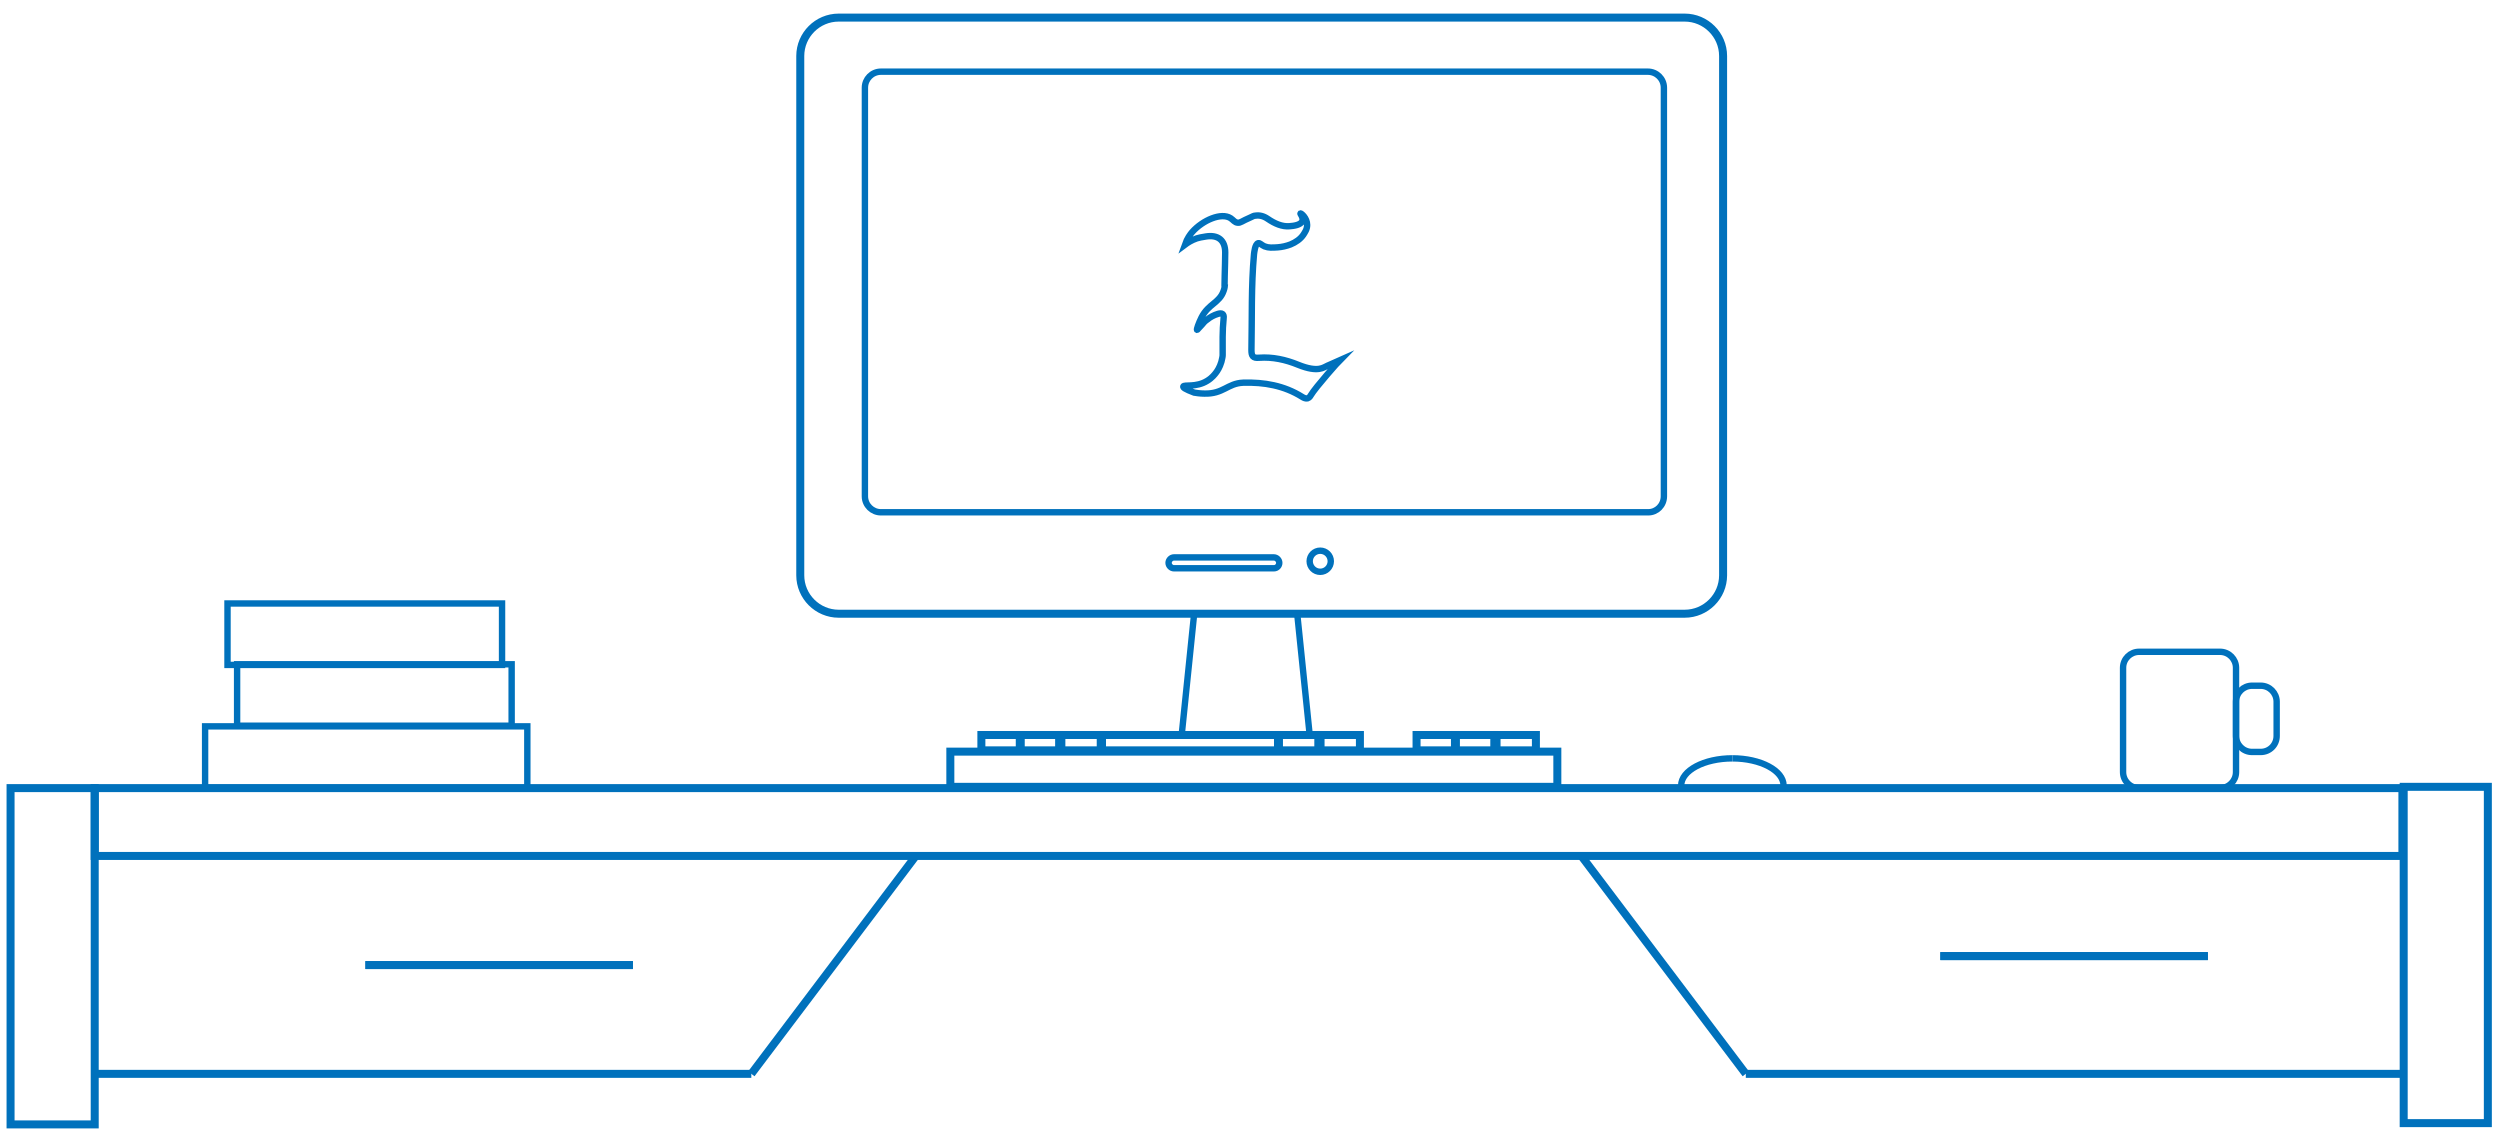 <?xml version="1.0" encoding="utf-8"?>
<!-- Generator: Adobe Illustrator 20.1.0, SVG Export Plug-In . SVG Version: 6.00 Build 0)  -->
<svg version="1.1" id="Layer_1" xmlns="http://www.w3.org/2000/svg" xmlns:xlink="http://www.w3.org/1999/xlink" x="0px" y="0px"
	 viewBox="0 0 781.3 354" style="enable-background:new 0 0 781.3 354;" xml:space="preserve">
<style type="text/css">
	.st0{fill:none;stroke:#0071BC;stroke-width:2.5;stroke-miterlimit:10;}
	.st1{fill:none;stroke:#0071BC;stroke-width:2;stroke-miterlimit:10;}
</style>
<rect x="29.6" y="246.3" class="st0" width="721.2" height="21.2"/>
<rect x="3.3" y="246.3" class="st0" width="26.3" height="105.1"/>
<rect x="751.2" y="245.9" class="st0" width="26.3" height="105.1"/>
<line class="st0" x1="29.6" y1="335.6" x2="234.8" y2="335.6"/>
<path class="st0" d="M234.8,335.6l51.4-68.1L234.8,335.6z"/>
<line class="st0" x1="750.8" y1="335.6" x2="545.6" y2="335.6"/>
<path class="st0" d="M545.6,335.6l-51.4-68.1L545.6,335.6z"/>
<path class="st0" d="M114.2,301.6h83.6H114.2z"/>
<path class="st0" d="M114.2,301.6h83.6H114.2z"/>
<path class="st0" d="M606.4,298.8H690H606.4z"/>
<path class="st0" d="M606.4,298.8H690H606.4z"/>
<path class="st0" d="M526.5,191.8H262.1c-6.6,0-12-5.4-12-12V17.5c0-6.6,5.4-12,12-12h264.4c6.6,0,12,5.4,12,12v162.3
	C538.5,186.4,533.1,191.8,526.5,191.8z"/>
<rect x="297" y="234.9" class="st0" width="189.7" height="11"/>
<rect x="306.7" y="229.7" class="st0" width="12.3" height="4.8"/>
<rect x="318.7" y="229.7" class="st0" width="12.3" height="4.8"/>
<rect x="331.7" y="229.7" class="st0" width="12.3" height="4.8"/>
<rect x="344.4" y="229.7" class="st0" width="55" height="4.8"/>
<rect x="399.7" y="229.7" class="st0" width="12.3" height="4.8"/>
<rect x="412.7" y="229.7" class="st0" width="12.3" height="4.8"/>
<rect x="442.7" y="229.7" class="st0" width="12.3" height="4.8"/>
<rect x="454.7" y="229.7" class="st0" width="12.3" height="4.8"/>
<rect x="467.7" y="229.7" class="st0" width="12.3" height="4.8"/>
<path class="st1" d="M515.1,160.1H275.3c-2.7,0-5-2.2-5-5V27.4c0-2.7,2.2-5,5-5h239.7c2.7,0,5,2.2,5,5v127.7
	C520,157.9,517.8,160.1,515.1,160.1z"/>
<path class="st1" d="M398.1,177.6h-31.2c-0.9,0-1.7-0.8-1.7-1.7l0,0c0-0.9,0.8-1.7,1.7-1.7h31.2c0.9,0,1.7,0.8,1.7,1.7l0,0
	C399.8,176.8,399.1,177.6,398.1,177.6z"/>
<circle class="st1" cx="412.6" cy="175.4" r="3.3"/>
<path class="st1" d="M391.1,109.4c0,1.8,0.4,2.6,2.4,2.4c4.2-0.3,8.3,0.6,12.2,2.2c6.4,2.6,8.1,0.7,9.1,0.3c0,0,0.1,0,3.9-1.7
	c-0.1,0.1-7.5,8.3-9.1,11c-0.1,0.2-0.4,0.7-1,0.9c-0.5,0.1-1.1-0.1-1.7-0.5c-5.6-3.5-11.8-4.6-18.4-4.4c-4.9,0.2-6.2,3.6-12.2,3.4
	c-1.3,0-2.4-0.2-3.1-0.3c-2.9-1.1-3.5-1.6-3.4-1.9c0.1-0.7,4,0.4,7.5-1.8c1.5-0.9,2.4-2.1,2.7-2.5c0.4-0.5,1.2-1.7,1.7-3.4
	c0.2-0.9,0.4-1.6,0.4-2.1c0-3.8-0.1-7.7,0.3-11.5c0.2-1.4-0.5-1.8-1.8-1.4c-1.3,0.4-2.4,1-3.5,1.9c-0.6,0.4-1,0.9-1.5,1.5
	c-1.1,1.1-1.4,1.6-1.5,1.6c-0.2-0.1,0.5-2.1,1.4-3.9c2.2-4.3,5.6-4.5,6.9-8.3c0.3-0.8,0.4-1.6,0.4-2c-0.3,3.3,0.1-6.7,0.1-10
	c0-3.8-2.2-5.6-6-5c-1.3,0.2-2.3,0.4-2.9,0.6c-1.7,0.6-2.9,1.4-3.7,2c0.7-2,1.7-3.3,2.3-4c3.3-3.7,9.1-6.2,12-4.3
	c0.9,0.6,1.2,1.3,2.2,1.4c0.9,0.1,1.3-0.5,3.9-1.6c0.8-0.4,1.2-0.6,1.6-0.6c1.3-0.2,2.6,0.1,3.9,1c2.2,1.5,4.5,2.5,6.8,2.3
	c1.4-0.1,3.5-0.4,4-1.6c0.4-1.1-0.7-2.3-0.6-2.4c0.2-0.1,2.1,1.4,2.1,3.6c0,1.4-0.7,2.3-1.2,3.1c-0.9,1.3-2.3,2.3-4,3
	c-1.3,0.5-2.7,0.8-4,0.9c-1.7,0.1-2.8,0.2-4.1-0.3c-1.1-0.5-1.4-1.1-2-1c-1,0.3-1.2,2.8-1.3,3.4C391,89.4,391.3,99.4,391.1,109.4z"
	/>
<line class="st1" x1="373.2" y1="191.8" x2="369.3" y2="229.7"/>
<line class="st1" x1="405.3" y1="190.8" x2="409.2" y2="228.7"/>
<rect x="64.1" y="227" class="st1" width="100.7" height="19.2"/>
<rect x="74.1" y="207.6" class="st1" width="85.8" height="19.2"/>
<rect x="71.1" y="188.6" class="st1" width="85.8" height="19.2"/>
<g>
	<path class="st1" d="M525.4,245.5c0-4.7,7.2-8.5,16-8.5"/>
	<path class="st1" d="M557.4,245.5c0-4.7-7.2-8.5-16-8.5"/>
</g>
<path class="st1" d="M693.8,246.3h-25.3c-2.8,0-5-2.3-5-5v-32.6c0-2.8,2.3-5,5-5h25.3c2.8,0,5,2.3,5,5v32.6
	C698.8,244,696.6,246.3,693.8,246.3z"/>
<path class="st1" d="M706.5,235h-2.7c-2.8,0-5-2.3-5-5v-10.7c0-2.8,2.3-5,5-5h2.7c2.8,0,5,2.3,5,5V230
	C711.5,232.8,709.3,235,706.5,235z"/>
</svg>
